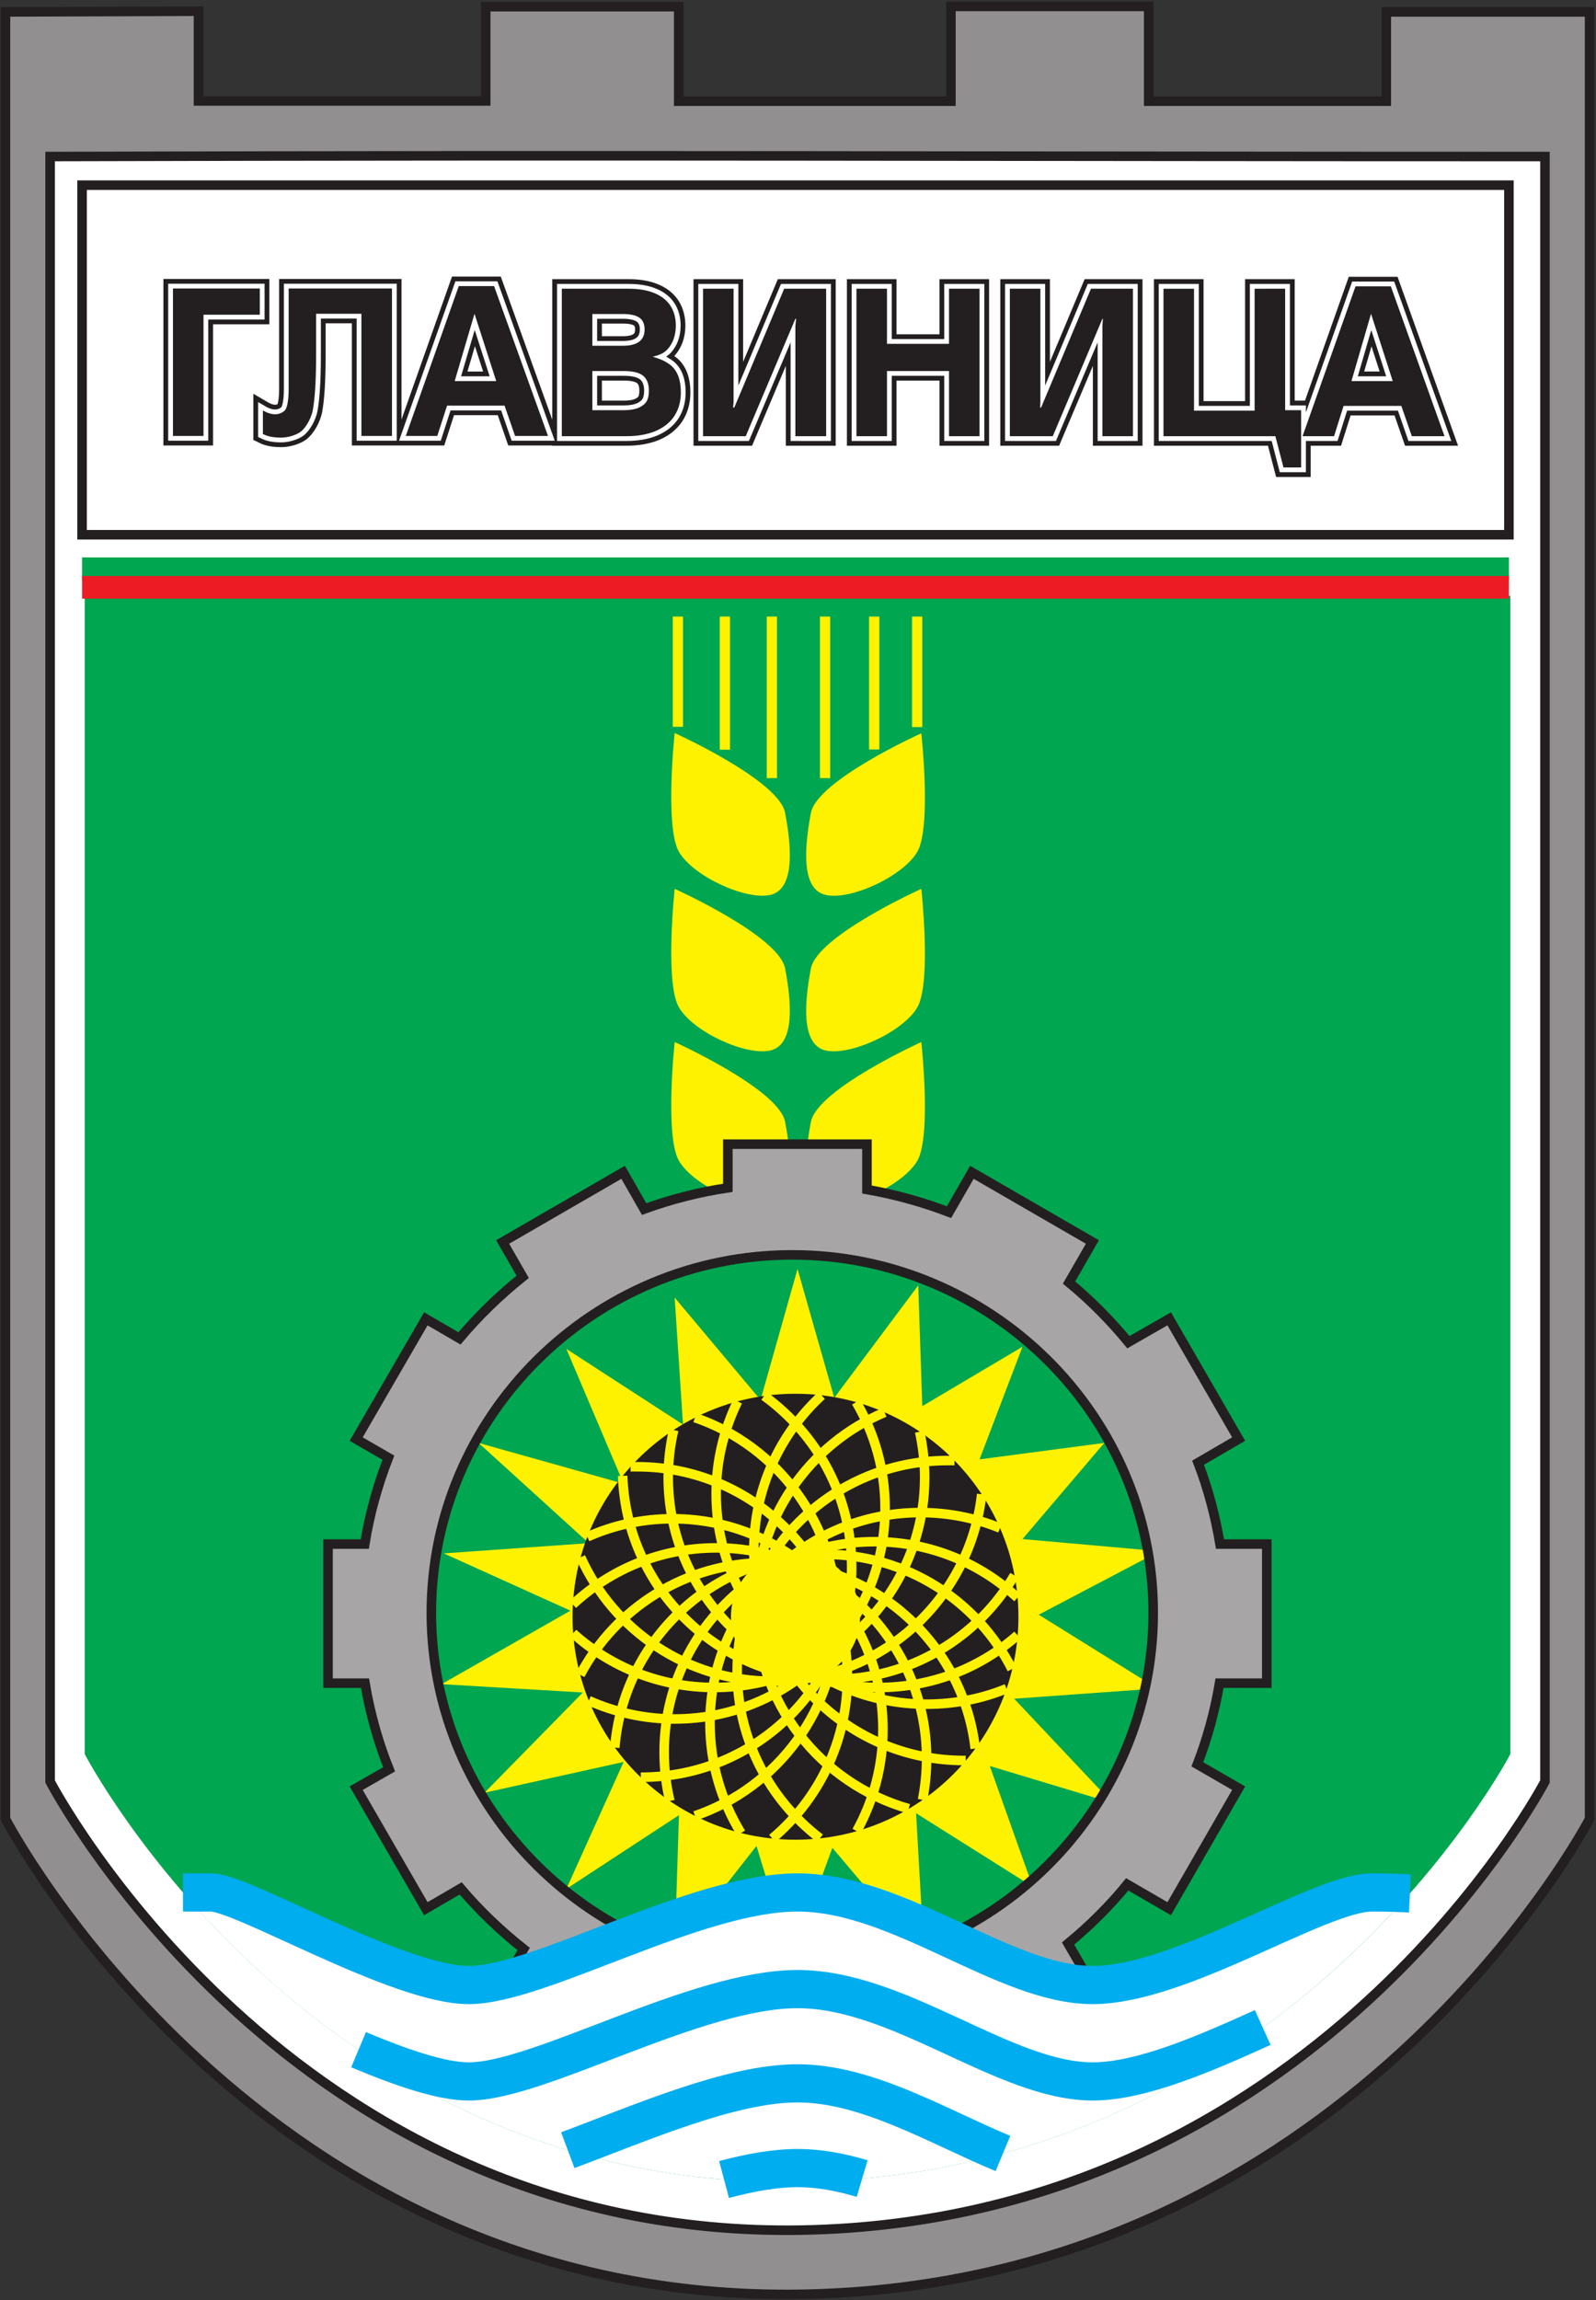 <svg version="1.2" xmlns="http://www.w3.org/2000/svg" viewBox="0 0 669 964" width="669" height="964">
	<rect x="0" y="0" width="669" height="964" fill="#333333" stroke="none"/>
	<title>Glavinitsa-pdf</title>
	<style>
		.s0 { fill: #918f90;stroke: #231f20;stroke-width: 4 } 
		.s1 { fill: #ffffff;stroke: #231f20;stroke-width: 4 } 
		.s2 { fill: #00a650 } 
		.s3 { fill: #fff200 } 
		.s4 { fill: #231f20 } 
		.s5 { fill: none;stroke: #fff200;stroke-width: 4 } 
		.s6 { fill: #a7a5a6;stroke: #231f20;stroke-width: 4 } 
		.s7 { fill: #ffffff } 
		.s8 { fill: none;stroke: #00adef;stroke-width: 16 } 
		.s9 { fill: #ed1c24 } 
		.s10 { fill: none;stroke: #231f20;stroke-width: 8 } 
		.s11 { fill: #231f20;stroke: #ffffff;stroke-width: 4 } 
	</style>
	<path id="Path 1" class="s0" d="m83.2 4.7v37.6h120.4v-39.5h80.9v39.6h114.1v-39.7h82.9v39.7h99.6v-37.4h85.2v757.3c0 0-101.7 195.1-329.9 199.2-228.3 4.2-334.1-199.2-334.1-199.2v-757.3z"/>
	<path id="Path 2" class="s1" d="m647.6 65.6v681c0 0-96 184-311.4 188-215.4 3.9-315.2-188-315.2-188v-681c238.9-0.7 392.9 0 626.6 0z"/>
	<path id="Path 3" class="s2" d="m633.1 249.7v485.4c0 0-91.5 175.6-297 179.3-205.4 3.7-300.6-179.3-300.6-179.3v-485.4c227.8-0.7 374.7 0 597.6 0z"/>
	<path id="Path 4" class="s3" d="m349.7 585.8l35.2-47.1 1.7 50.6 42-24.9-18 47.2 52.3-6.9-34.3 40.3 57.4 5.1-50.6 26.6 49.7 30.9-60 4.3 41.2 43.7-51.4-15.5 18 50.6-48.9-30.8 3.4 60-38.5-45.5-17.2 47.2-14.6-48-34.3 43.7 1.8-56.6-47.2 30.9 24-53.2-58.3 12.9 41.2-42-59.2-3.5 54-30.8-53.1-24 60.8-4.3-46.2-42 60.8 17.1-24-56.5 48.9 31.7-3.5-53.2 36 42.9 15.5-54.9z"/>
	<path id="Path 5" class="s4" d="m333.4 584.1c51.6 0 93.5 41.9 93.5 93.5 0 51.6-41.9 93.4-93.5 93.4-51.6 0-93.4-41.8-93.4-93.4 0-51.6 41.8-93.5 93.4-93.5z"/>
	<path id="Path 6" class="s3" d="m333.4 650.5c15 0 27.1 12.1 27.1 27.1 0 14.9-12.1 27-27.1 27-14.9 0-27-12.1-27-27 0-15 12.1-27.1 27-27.1z"/>
	<path id="Path 7" class="s5" d="m291.3 594.1c34.7 11.9 59.6 44.8 59.6 83.5 0 38.6-24.9 71.5-59.6 83.4m29-176c22.2 16.1 36.7 42.1 36.7 71.6 0 48.7-39.5 88.2-88.2 88.2h-0.2m90.3-157.2c7.7 13.1 12.1 28.3 12.1 44.5 0 48.8-39.5 88.3-88.2 88.3-12.8 0-25-2.8-36-7.7m138.7-112.7c1.3 6.1 2.1 12.5 2.1 19.1 0 48.7-39.5 88.1-88.2 88.1-22.8 0-43.5-8.6-59.2-22.7m171.3-58.3c-4.9 44.1-42.3 78.4-87.7 78.4-35.8 0-66.6-21.3-80.4-52m181.8 7.6c-15.3 26-43.6 43.6-76.1 43.6-47.7 0-86.5-37.9-88.1-85.3m165.5 66.8c-15.5 13.7-35.9 21.9-58.2 21.9-48.7 0-88.2-39.4-88.2-88.1 0-6.8 0.8-13.5 2.3-19.8m139.5 108.4c-10.3 4.2-21.6 6.5-33.5 6.5-48.7 0-88.2-39.5-88.2-88.2 0-13.9 3.3-27 9-38.7m95.6 150.5q-0.3 0-0.7 0c-48.7 0-88.1-39.5-88.1-88.2 0-25.6 10.9-48.7 28.4-64.8m36.5 173.2c-37-10.5-64.1-44.5-64.1-84.8 0-36.6 22.3-67.9 54-81.3m26.4 20.2q1.4 0 2.9 0m-56.4 158.3c-21.1-16.1-34.7-41.5-34.7-70.1 0-48.7 39.5-88.2 88.2-88.2m-11.4 21.8c11.8 0 23.1 2.3 33.4 6.5m-108.6 127.8c-8.2-13.4-13-29.2-13-46.1 0-48.7 39.5-88.2 88.2-88.2m-19.2 12.2c23.1 0 44.2 8.9 59.9 23.5m-145.7 85.2c-1.6-6.6-2.4-13.4-2.4-20.5 0-48.7 39.5-88.2 88.2-88.2m-21 5.3c34.3 0 64.1 19.5 78.6 48.1m-166.5 32.9c3.7-45.4 41.7-81 87.9-81m-24.4 3.5c45.2 0 82.5 34 87.6 77.9m-165.6-30.9c14.8-28 44.2-47 78-47m-21-6.2c48.7 0 88.2 39.5 88.2 88.2 0 6-0.6 11.8-1.7 17.4m-146.6-81.9c15.8-14.7 36.9-23.7 60.1-23.7m-18.3-12.2c48.7 0 88.2 39.5 88.2 88.2 0 15.5-4 30.1-11 42.7m-112.9-123.3c10.9-4.9 23-7.6 35.7-7.6m-14.8-21.8c48.7 0 88.1 39.5 88.1 88.2 0 27.1-12.2 51.4-31.5 67.6m-59.4-155.8q1.4 0 2.8 0"/>
	<path id="Path 8" fill-rule="evenodd" class="s3" d="m282.8 307.2c0 0 43.8 19.8 46.3 33.5 2.6 13.7 4.3 31.7-6 34.3-10.3 2.5-32.5-7.7-38.5-18-6-10.3-1.8-49.8-1.8-49.8zm60.9-48.8h4.3v67.7h-4.3zm20.6 0h4.3v55.7h-4.3zm18 0h4.3v46.3h-4.3zm-60.9 0h4.3v67.7h-4.3zm-19.7 0h4.3v55.8h-4.3zm-19.7 0h4.3v46.2h-4.3zm102.5 228.1c-6 10.3-28.3 20.5-38.6 18-10.3-2.6-8.6-20.6-6-34.3 2.6-13.7 46.3-33.5 46.3-33.5 0 0 4.3 39.5-1.7 49.8zm0-64.3c-6 10.3-28.3 20.5-38.6 18-10.3-2.6-8.6-20.6-6-34.3 2.6-13.7 46.3-33.4 46.3-33.4 0 0 4.3 39.4-1.7 49.7zm0-65.2c-6 10.3-28.3 20.6-38.6 18-10.3-2.5-8.6-20.5-6-34.3 2.6-13.7 46.3-33.4 46.3-33.4 0 0 4.3 39.4-1.7 49.7zm-101.7 79.7c0 0 43.8 19.8 46.3 33.5 2.6 13.7 4.3 31.7-6 34.3-10.3 2.5-32.5-7.7-38.5-18-6-10.3-1.8-49.8-1.8-49.8zm0-64.2c0 0 43.8 19.7 46.3 33.4 2.6 13.7 4.3 31.7-6 34.3-10.3 2.5-32.5-7.7-38.5-18-6-10.3-1.8-49.7-1.8-49.7z"/>
	<path id="Path 9" fill-rule="evenodd" class="s6" d="m363.4 498.5c11.9 2.1 23.4 5.3 34.4 9.5l9.6-16.7 50.5 29.2-9.8 17c9.1 7.5 17.4 15.9 24.9 25l17.1-9.8 29.1 50.4-17 9.9c4.2 10.9 7.2 22.3 9.2 34.1h19.6v58.3h-19.8c-2 11.8-5.1 23.1-9.3 34l17.3 10-29.1 50.5-17.6-10.2c-7.4 9.1-15.7 17.3-24.8 24.8l10.2 17.6-50.5 29.1-10-17.4c-10.9 4.2-22.3 7.3-34 9.4v19.8h-58.3v-19.1c-11.9-1.8-23.6-4.8-34.7-8.8l-9.2 16.1-50.5-29.1 8.8-15.3c-9.6-7.6-18.5-16.1-26.4-25.4l-14.6 8.5-29.2-50.5 13.8-7.9c-4.6-11.5-8-23.6-10.1-36.1h-15.5v-58.3h15.4c2-12.5 5.4-24.6 9.9-36.2l-13.5-7.8 29.2-50.4 14.1 8.2c8-9.5 16.9-18.1 26.5-25.8l-8.4-14.6 50.5-29.2 8.8 15.4c11.3-4.1 23-7.1 35.1-8.9v-18.3h58.3zm-182.6 177.4c0 82.6 68 150 151.3 150 83.4 0 151.3-67.4 151.3-150 0-82.6-67.9-150-151.3-150-83.3 0-151.3 67.4-151.3 150z"/>
	<path id="Path 10" class="s7" d="m79.1 795.9c9.8 3.3 41.2 13.7 65.8 19.9 29.5 7.3 41.8 22.1 82.4 8.6 40.6-13.5 84.8-30.8 109.4-29.5 24.6 1.2 99.6 38.1 129.2 35.6 29.5-2.4 97.1-39.3 116.8-38.1 2 0.1 3.9 1.6 5.6 4.1-46 51.1-128.4 115.7-252.2 117.9-125.9 2.3-210.4-65.6-257-118.5z"/>
	<path id="Path 11" class="s8" d="m591 793.5c-4.1-0.2-9.4-0.4-15.9-0.4-22.2 0-80 38.8-117.1 38.8-37.1 0-80.8-38.8-123.7-38.8-42.9 0-108.1 38.8-137.8 38.8-29.7 0-94.8-38.8-108-38.8h-11.8m452.6 56.6c-23.7 10.7-50.7 22.6-71.3 22.6-37.1 0-80.8-38.7-123.7-38.7-42.9 0-108.1 38.7-137.8 38.7-11.7 0-28.8-6-46.2-13.3m87.7 42.1c30.9-11.5 68.3-28 96.3-28 29.1 0 58.5 17.9 86.1 29.4m-116.9 10.9c10.9-2.9 21.4-4.8 30.8-4.8 9 0 18 1.7 27.1 4.4"/>
	<path id="Path 12" class="s1" d="m34.4 77.6h598.1v146.5h-598.1z"/>
	<path id="Path 13" class="s2" d="m34.4 233.6h598.1v9.5h-598.1z"/>
	<path id="Path 14" class="s9" d="m34.4 241.4h598.1v9.5h-598.1z"/>
	<path id="Path 15" class="s10" d="m72.5 182.7v-61.8h36.4v11h-23.6v50.8zm79 0v-51.2h-19v17.3q0 15.5-1.4 23.2-0.5 2.4-1.9 5-1.5 2.6-3.1 3.9-1.5 1.1-3.8 1.8-2.3 0.7-4.6 0.7-1.4 0-3.1-0.2-2.4-0.3-4.4-1.3v-9.9q2.9 1.7 5.3 1.6 2 0 3.7-1.4 0.7-0.7 1-1.8 0.8-2.6 0.8-7.4v-42.1h43.3v61.8zm40.8-62.8h14.8l22.6 62.8h-13.8l-4.4-12.7h-24.1l-4.1 12.7h-13.2zm6.6 11.6l-8.3 28.2h17.4zm74.7 18q3 0.9 4.6 1.7 1.6 0.8 3.1 2 4.1 3.6 4.1 11.2 0 5.7-2.7 9.9-2.7 4.1-7.8 6.3-5.2 2.2-12.3 2.2h-27.1v-61.8h28.1q6.2 0 10.6 1.8 4.5 1.8 6.8 5.3 2.3 3.5 2.3 8.5-0.1 6.1-3.6 9.9-1.3 1.3-2.5 1.8-1.2 0.6-3.6 1.2zm-25.3 6v16.4h13.4q3.7 0 6.2-1.1 2.3-1.1 3.2-2.7 0.9-1.6 0.9-4.4 0-4.3-2.5-6.3-2.5-1.9-7.9-1.9zm0-10.6h12.8q9.1 0 9.1-6.8 0-3.4-2.1-4.9-2.2-1.6-7.1-1.6h-12.7zm98-23.9v61.8h-12.9v-46.2l0.3-3h-0.3l-20.8 49.2h-17.9v-61.8h12.8v47.5l-0.2 2.3h0.5l20.9-49.8zm25.5 0v23.1h26v-23.1h12.8v61.8h-12.8v-27.3h-26v27.3h-12.8v-61.8zm103.1 0v61.8h-12.8v-46.2l0.2-3h-0.2l-20.8 49.2h-18v-61.8h12.8v47.5l-0.1 2.3h0.4l20.9-49.8zm63.8 0v50.9h6.7v24h-7.4l-3.4-13.1h-46.9v-61.8h12.8v51.1h25.4v-51.1zm29.5-1h14.8l22.5 62.8h-13.7l-4.4-12.7h-24.2l-4 12.7h-13.2zm6.5 11.5l-8.2 28.2h17.3z"/>
	<path id="Path 16" fill-rule="evenodd" class="s11" d="m72.5 182.7v-61.8h36.4v11h-23.6v50.8zm79 0v-51.2h-19v17.3q0 15.5-1.4 23.2-0.5 2.4-1.9 5-1.5 2.6-3.1 3.9-1.5 1.1-3.8 1.8-2.3 0.7-4.6 0.7-1.4 0-3.1-0.2-2.4-0.3-4.4-1.3v-9.9q2.9 1.7 5.3 1.6 2 0 3.7-1.4 0.7-0.7 1-1.8 0.8-2.6 0.8-7.4v-42.1h43.3v61.8zm40.8-62.8h14.8l22.6 62.8h-13.8l-4.4-12.7h-24.1l-4.1 12.7h-13.2zm6.6 11.6l-8.3 28.2h17.4zm74.7 18q3 0.9 4.6 1.7 1.6 0.8 3.1 2 4.1 3.6 4.1 11.2 0 5.7-2.7 9.9-2.7 4.1-7.8 6.3-5.2 2.2-12.3 2.2h-27.1v-61.8h28.1q6.2 0 10.6 1.8 4.5 1.8 6.8 5.3 2.3 3.5 2.3 8.5-0.1 6.1-3.6 9.9-1.3 1.3-2.5 1.8-1.2 0.6-3.6 1.2zm-25.3 6v16.4h13.4q3.7 0 6.2-1.1 2.3-1.1 3.2-2.7 0.9-1.6 0.9-4.4 0-4.3-2.5-6.3-2.5-1.9-7.9-1.9zm0-10.6h12.8q9.1 0 9.1-6.8 0-3.4-2.1-4.9-2.2-1.6-7.1-1.6h-12.7zm98-23.9v61.8h-12.9v-46.2l0.3-3h-0.3l-20.8 49.2h-17.9v-61.8h12.8v47.5l-0.2 2.3h0.5l20.9-49.8zm25.5 0v23.1h26v-23.1h12.8v61.8h-12.8v-27.3h-26v27.3h-12.8v-61.8zm103.1 0v61.8h-12.8v-46.2l0.2-3h-0.2l-20.8 49.2h-18v-61.8h12.8v47.5l-0.1 2.3h0.4l20.9-49.8zm63.8 0v50.9h6.7v24h-7.4l-3.4-13.1h-46.9v-61.8h12.8v51.1h25.4v-51.1zm29.5-1h14.8l22.5 62.8h-13.7l-4.4-12.7h-24.2l-4 12.7h-13.2zm6.5 11.5l-8.2 28.2h17.3z"/>
	<path id="Path 17" fill-rule="evenodd" class="s4" d="m72.5 182.7v-61.8h36.4v11h-23.6v50.8zm79 0v-51.2h-19v17.3q0 15.5-1.4 23.2-0.5 2.4-1.9 5-1.5 2.6-3.1 3.9-1.5 1.1-3.8 1.8-2.3 0.7-4.6 0.7-1.4 0-3.1-0.2-2.4-0.3-4.4-1.3v-9.9q2.9 1.7 5.3 1.6 2 0 3.7-1.4 0.7-0.7 1-1.8 0.8-2.6 0.8-7.4v-42.1h43.3v61.8zm40.8-62.8h14.8l22.6 62.8h-13.8l-4.4-12.7h-24.1l-4.1 12.7h-13.2zm6.6 11.6l-8.3 28.2h17.4zm74.7 18q3 0.9 4.6 1.7 1.6 0.8 3.1 2 4.1 3.6 4.1 11.2 0 5.7-2.7 9.9-2.7 4.1-7.8 6.3-5.2 2.2-12.3 2.2h-27.1v-61.8h28.1q6.2 0 10.6 1.8 4.5 1.8 6.8 5.3 2.3 3.5 2.3 8.5-0.1 6.1-3.6 9.9-1.3 1.3-2.5 1.8-1.2 0.6-3.6 1.2zm-25.3 6v16.4h13.4q3.7 0 6.2-1.1 2.3-1.1 3.2-2.7 0.9-1.6 0.9-4.4 0-4.3-2.5-6.3-2.5-1.9-7.9-1.9zm0-10.6h12.8q9.1 0 9.1-6.8 0-3.4-2.1-4.9-2.2-1.6-7.1-1.6h-12.7zm98-23.9v61.8h-12.9v-46.2l0.3-3h-0.3l-20.8 49.2h-17.9v-61.8h12.8v47.5l-0.2 2.3h0.5l20.9-49.8zm25.5 0v23.1h26v-23.1h12.8v61.8h-12.8v-27.3h-26v27.3h-12.8v-61.8zm103.1 0v61.8h-12.8v-46.2l0.2-3h-0.2l-20.8 49.2h-18v-61.8h12.8v47.5l-0.1 2.3h0.4l20.9-49.8zm63.8 0v50.9h6.7v24h-7.4l-3.4-13.1h-46.9v-61.8h12.8v51.1h25.4v-51.1zm29.5-1h14.8l22.5 62.8h-13.7l-4.4-12.7h-24.2l-4 12.7h-13.2zm6.5 11.5l-8.2 28.2h17.3z"/>
</svg>